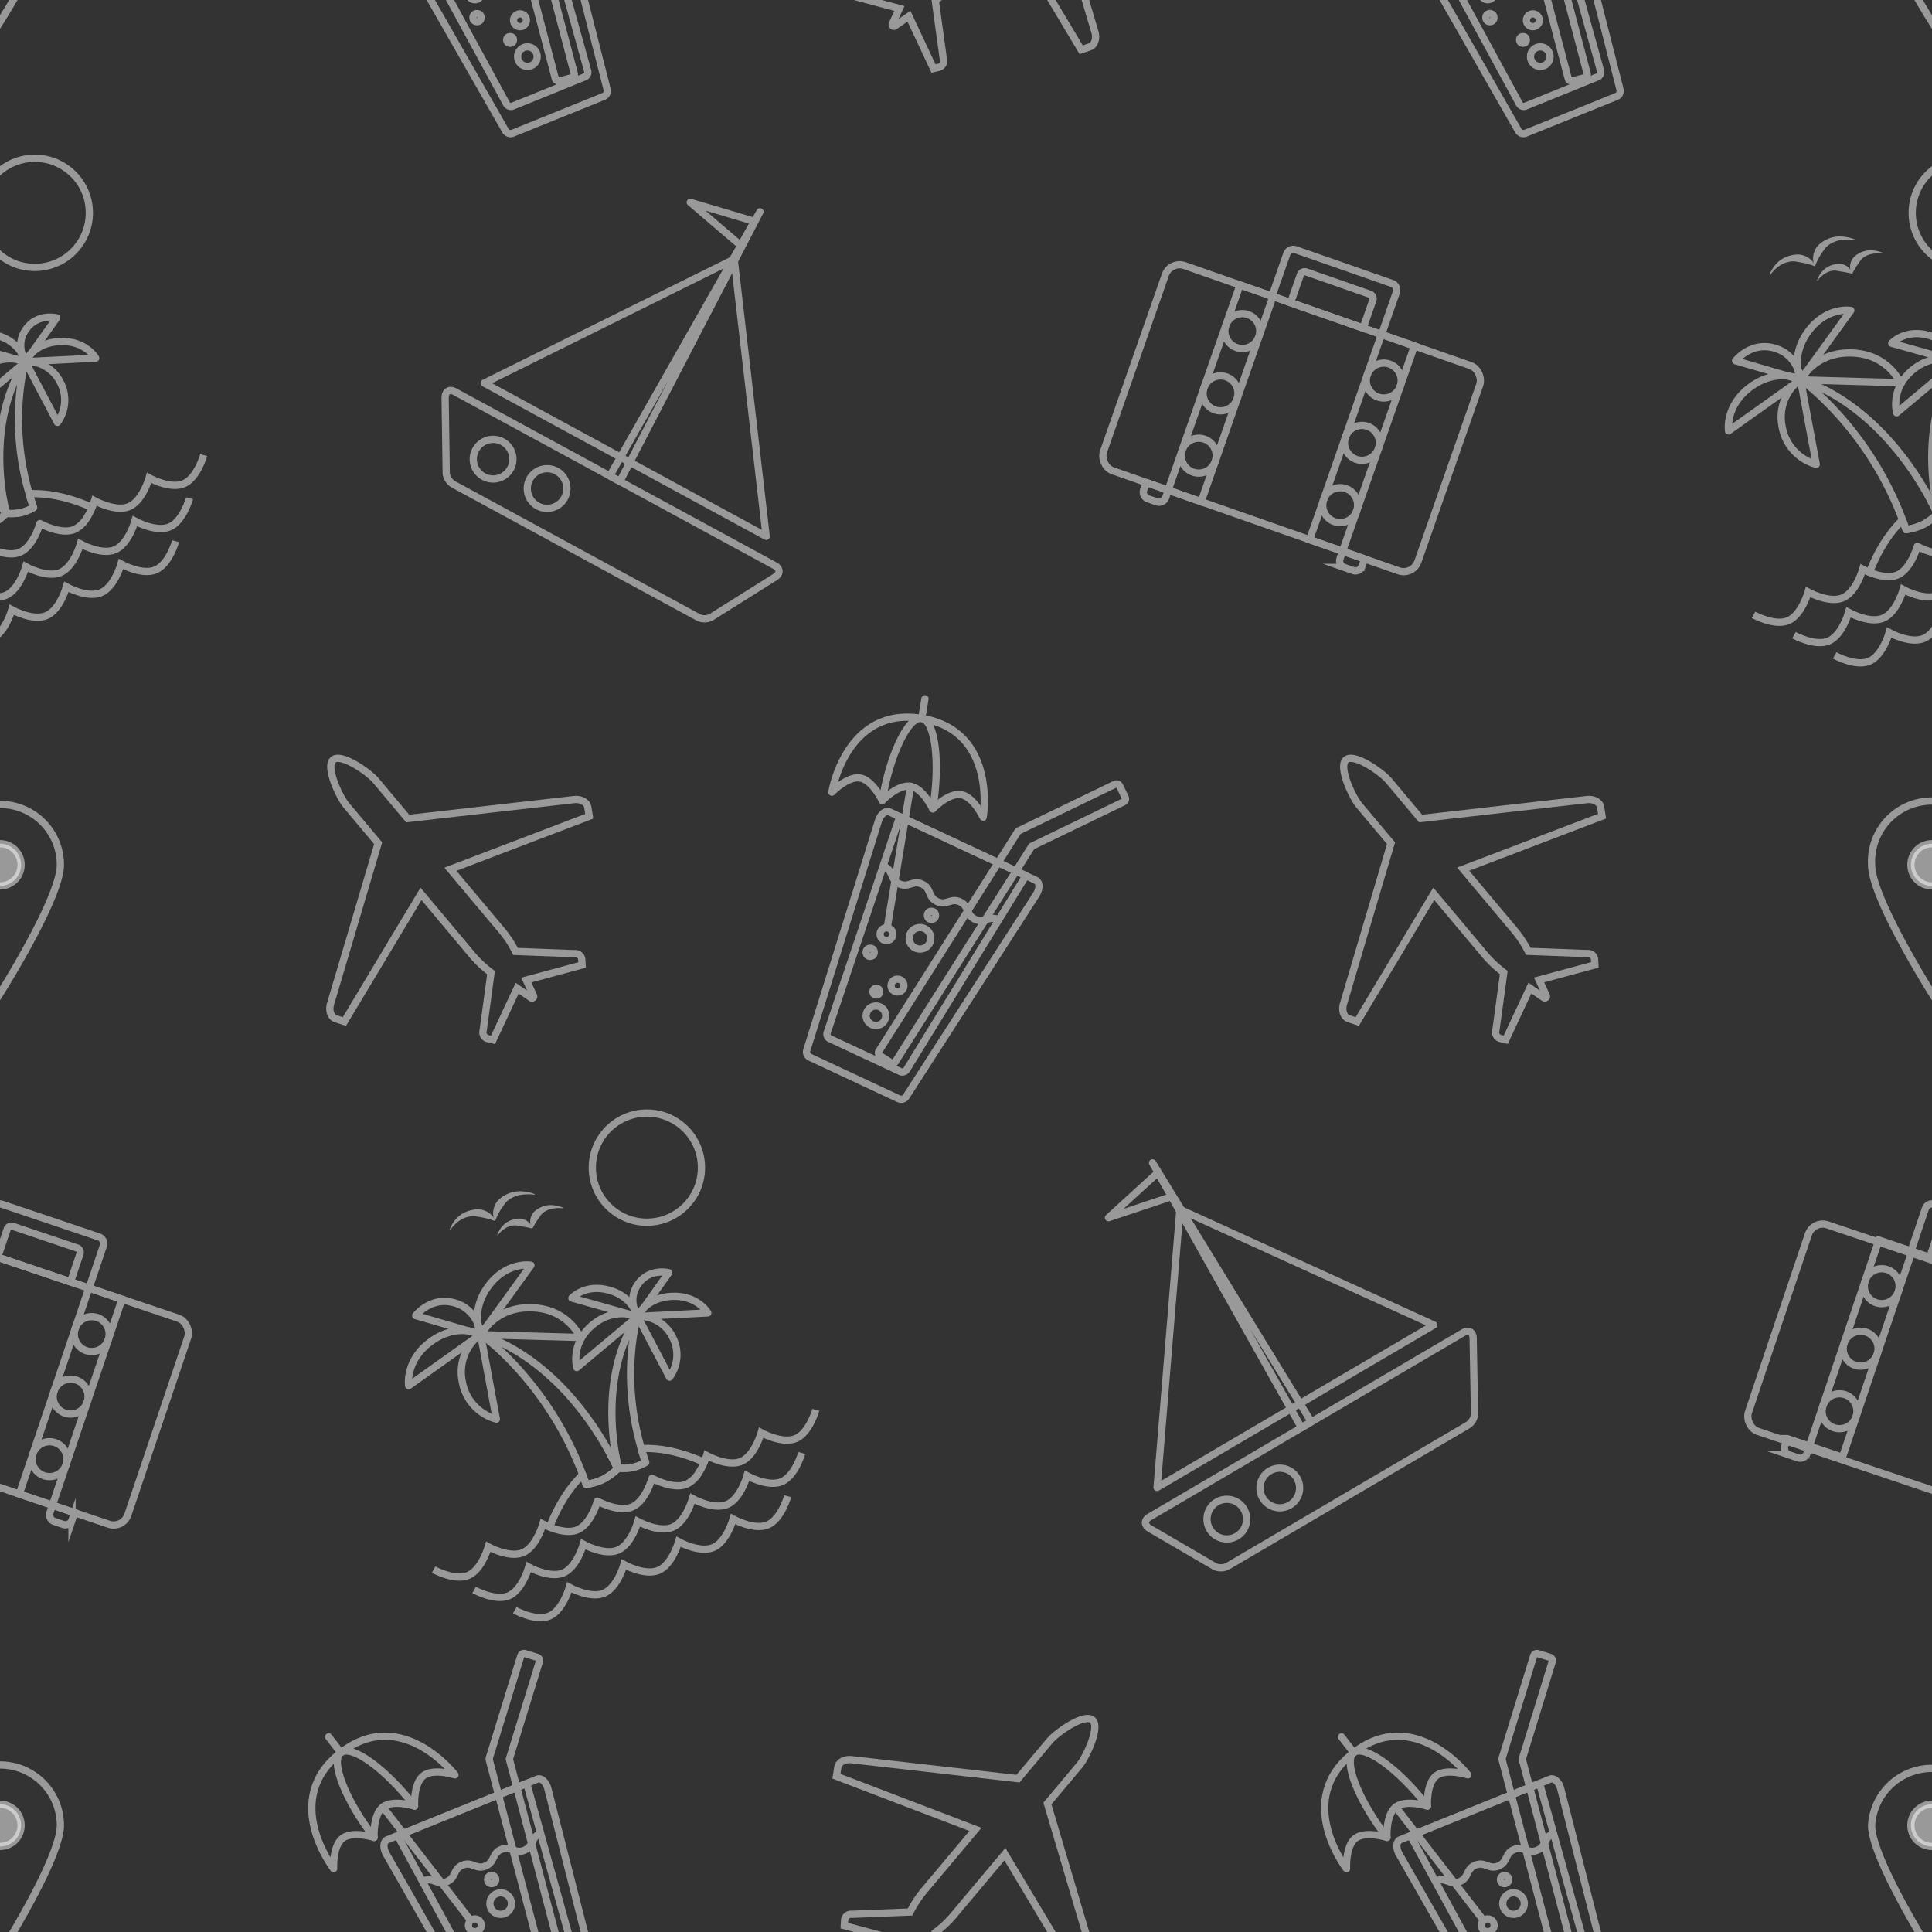 <svg xmlns="http://www.w3.org/2000/svg" viewBox="0 0 800 800"><rect x="0" y="0" width="800" height="800" fill="#333333" stroke="none"/><defs><style>.cls-1,.cls-3,.cls-4{fill:none;}.cls-1,.cls-3,.cls-4,.cls-6{stroke:#fff;stroke-width:3px;}.cls-1,.cls-3,.cls-6{stroke-miterlimit:10;}.cls-1,.cls-2,.cls-6{opacity:0.5;}.cls-4{stroke-linecap:round;stroke-linejoin:round;}.cls-5,.cls-6{fill:#fff;}</style></defs><title>2wтуризм</title><g id="Слой_1" data-name="Слой 1"><path class="cls-1" d="M243.38,334.24,244,338l-57.5,21.94,20.68,24.65a44.53,44.53,0,0,1,6.27,9.37l24.5.93a2.64,2.64,0,0,1,2.94,2.26l.14,2.43-23.1,6.23c1.21,2.62,2.26,4.93,3,6.52a.69.69,0,0,1-1,.85c-1.41-1-3.46-2.38-5.79-4l-10,21.4-2.37-.56a2.65,2.65,0,0,1-1.71-3.29l3.26-24a46,46,0,0,1-8.31-7.93l-20.69-24.66L142.6,423,139,421.8c-2-.67-2.93-3.4-2.13-6.1l19.72-66.54-13.2-15.73c-2.83-3.37-8.77-16-5.4-18.83s14.78,5.21,17.62,8.58l13.22,15.76,68.88-7.85C240.55,330.77,243.07,332.19,243.38,334.24Z"/><path class="cls-1" d="M662.79,334.24l.58,3.72-57.5,21.94,20.67,24.65a44.44,44.44,0,0,1,6.28,9.37l24.5.93a2.65,2.65,0,0,1,2.94,2.26l.14,2.43-23.11,6.23c1.22,2.62,2.27,4.93,3,6.52a.69.69,0,0,1-1,.85c-1.42-1-3.47-2.38-5.8-4l-10,21.4-2.36-.56a2.65,2.65,0,0,1-1.72-3.29l3.26-24a46.35,46.35,0,0,1-8.31-7.93l-20.68-24.66L562,423l-3.57-1.21c-2-.67-2.92-3.4-2.12-6.1L576,349.16l-13.2-15.73c-2.83-3.37-8.77-16-5.39-18.83s14.78,5.21,17.61,8.58l13.22,15.76,68.88-7.85C660,330.77,662.47,332.19,662.79,334.24Z"/><path class="cls-1" d="M451.26,819.39l-3.57,1.21L416.1,767.78l-20.68,24.64a44.48,44.48,0,0,1-8.14,7.81l3.34,24.29a2.65,2.65,0,0,1-1.72,3.29l-2.36.56L376.38,806.7c-2.37,1.65-4.46,3.08-5.89,4.07a.69.69,0,0,1-1-.86c.71-1.56,1.74-3.82,2.93-6.4l-22.81-6.14.14-2.43a2.65,2.65,0,0,1,2.94-2.26l24.16-.95a46.9,46.9,0,0,1,6.37-9.56l20.69-24.65-57.56-22,.58-3.72c.32-2.05,2.84-3.47,5.64-3.15l68.95,7.86,13.19-15.73c2.84-3.38,14.24-11.42,17.62-8.59s-2.57,15.47-5.4,18.84l-13.22,15.76,19.69,66.47C454.19,816,453.22,818.72,451.26,819.39Z"/><path class="cls-1" d="M451.26,19.39l-3.57,1.21L416.1-32.22,395.42-7.58A44.48,44.48,0,0,1,387.28.23l3.34,24.29a2.64,2.64,0,0,1-1.72,3.29l-2.36.56L376.38,6.7c-2.37,1.65-4.46,3.08-5.89,4.07a.69.69,0,0,1-1-.86c.71-1.56,1.74-3.82,2.93-6.4L349.59-2.63l.14-2.43a2.65,2.65,0,0,1,2.94-2.26l24.16-.95a46.9,46.9,0,0,1,6.37-9.56l20.69-24.65-57.56-22,.58-3.72c.32-2,2.84-3.47,5.64-3.15l68.95,7.86,13.19-15.73c2.84-3.38,14.24-11.42,17.62-8.59s-2.57,15.47-5.4,18.84L433.69-53.18l19.69,66.47C454.19,16,453.22,18.72,451.26,19.39Z"/></g><g id="Слой_2" data-name="Слой 2"><g class="cls-2"><rect class="cls-3" x="-68.96" y="523.43" width="137.92" height="90.02" rx="6.24" transform="translate(181.79 29.85) rotate(18.65)"/><path class="cls-3" d="M-3.63,504.88H38.65a2.89,2.89,0,0,1,2.89,2.89v18.49a0,0,0,0,1,0,0H-6.52a0,0,0,0,1,0,0V507.77A2.89,2.89,0,0,1-3.63,504.88Z" transform="translate(165.8 21.48) rotate(18.65)"/><path class="cls-3" d="M2.37,511.92h28a1.91,1.91,0,0,1,1.91,1.91v12.23a0,0,0,0,1,0,0H.45a0,0,0,0,1,0,0V513.83a1.91,1.91,0,0,1,1.91-1.91Z" transform="translate(166.84 22.03) rotate(18.65)"/><rect class="cls-3" x="22.01" y="533.3" width="14.47" height="90.02" transform="translate(186.48 21.02) rotate(18.65)"/><circle class="cls-3" cx="37.98" cy="552.42" r="7.23"/><circle class="cls-3" cx="20.5" cy="604.21" r="7.23"/><circle class="cls-3" cx="29.24" cy="578.31" r="7.23"/><path class="cls-3" d="M20.47,624.66h9.65a0,0,0,0,1,0,0v3.22a2.89,2.89,0,0,1-2.89,2.89H23.37a2.89,2.89,0,0,1-2.89-2.89v-3.22a0,0,0,0,1,0,0Z" transform="translate(202.07 24.88) rotate(18.65)"/></g><g class="cls-2"><rect class="cls-3" x="731.04" y="523.43" width="137.92" height="90.02" rx="6.24" transform="matrix(0.95, 0.32, -0.32, 0.95, 223.81, -225.99)"/><path class="cls-3" d="M796.37,504.88h42.28a2.89,2.89,0,0,1,2.89,2.89v18.49a0,0,0,0,1,0,0H793.48a0,0,0,0,1,0,0V507.77A2.89,2.89,0,0,1,796.37,504.88Z" transform="translate(207.82 -234.37) rotate(18.65)"/><path class="cls-3" d="M802.37,511.92h28a1.91,1.91,0,0,1,1.91,1.91v12.23a0,0,0,0,1,0,0h-31.8a0,0,0,0,1,0,0V513.83a1.91,1.91,0,0,1,1.91-1.91Z" transform="translate(208.85 -233.82) rotate(18.65)"/><rect class="cls-3" x="763.22" y="513.46" width="14.47" height="90.02" transform="translate(219.06 -217.07) rotate(18.65)"/><circle class="cls-3" cx="779.19" cy="532.58" r="7.23"/><circle class="cls-3" cx="761.71" cy="584.36" r="7.23"/><circle class="cls-3" cx="770.45" cy="558.47" r="7.23"/><path class="cls-3" d="M738.83,597.1h9.65a0,0,0,0,1,0,0v3.22a2.89,2.89,0,0,1-2.89,2.89h-3.86a2.89,2.89,0,0,1-2.89-2.89V597.1A0,0,0,0,1,738.83,597.1Z" transform="translate(230.99 -206.31) rotate(18.65)"/></g><g class="cls-2"><rect class="cls-3" x="465.86" y="128.17" width="137.92" height="90.02" rx="6.24" transform="translate(87.19 -166.89) rotate(19.28)"/><path class="cls-3" d="M531.78,109.81h42.28a2.89,2.89,0,0,1,2.89,2.89v18.49a0,0,0,0,1,0,0H528.88a0,0,0,0,1,0,0V112.71A2.89,2.89,0,0,1,531.78,109.81Z" transform="translate(70.81 -175.82) rotate(19.28)"/><path class="cls-3" d="M537.74,116.84h28a1.91,1.91,0,0,1,1.91,1.91V131a0,0,0,0,1,0,0h-31.8a0,0,0,0,1,0,0V118.76A1.91,1.91,0,0,1,537.74,116.84Z" transform="translate(71.87 -175.23) rotate(19.28)"/><rect class="cls-3" x="498.16" y="117.88" width="14.47" height="90.02" transform="translate(82.14 -157.75) rotate(19.28)"/><circle class="cls-3" cx="514.41" cy="137.09" r="7.23"/><circle class="cls-3" cx="496.37" cy="188.68" r="7.23"/><circle class="cls-3" cx="505.39" cy="162.89" r="7.23"/><rect class="cls-3" x="556.73" y="138.37" width="14.47" height="90.02" transform="translate(92.19 -175.94) rotate(19.28)"/><circle class="cls-3" cx="572.98" cy="157.58" r="7.23"/><circle class="cls-3" cx="554.94" cy="209.17" r="7.23"/><circle class="cls-3" cx="563.96" cy="183.38" r="7.23"/><path class="cls-3" d="M473.32,201.22H483a0,0,0,0,1,0,0v3.22a2.89,2.89,0,0,1-2.89,2.89h-3.86a2.89,2.89,0,0,1-2.89-2.89v-3.22a0,0,0,0,1,0,0Z" transform="translate(94.27 -146.43) rotate(19.28)"/><path class="cls-3" d="M554.65,229.67h9.65a0,0,0,0,1,0,0v3.22a2.89,2.89,0,0,1-2.89,2.89h-3.86a2.89,2.89,0,0,1-2.89-2.89v-3.22A0,0,0,0,1,554.65,229.67Z" transform="translate(108.23 -171.69) rotate(19.28)"/></g></g><g id="Слой_3" data-name="Слой 3"><g class="cls-2"><path class="cls-4" d="M10.43,149.83s0,.06,0,.12h0c-.54,1.89-6.9,25.44,1.66,54.54.2.66.39,1.31.6,2,.39,1.21.79,2.44,1.23,3.67a19.6,19.6,0,0,1-5.5,2.18,21.12,21.12,0,0,1-5.79.22s-.37-1.34-.83-3.7c-.13-.65-.27-1.39-.41-2.19C-.56,195.46-2.81,170.41,10.3,150h0Z"/><path class="cls-4" d="M10.54,149.83l-25.18,21.09s-2.81-9.83,6.53-17.66S10.54,149.83,10.54,149.83Z"/><path class="cls-4" d="M23.77,174.89l-13.28-25.2a15.36,15.36,0,0,1,14.39,8.44A15.64,15.64,0,0,1,23.77,174.89Z"/><path class="cls-4" d="M39.63,148.3l-29.15,1.47s3.31-7.79,14.13-8.34S39.63,148.3,39.63,148.3Z"/><path class="cls-4" d="M23.46,131.61,10.54,149.77s-4.57-6.71.22-13.45S23.46,131.61,23.46,131.61Z"/><path class="cls-4" d="M10.43,149.78l-27.09-7.64s5.43-6.09,15.48-3.25S10.43,149.78,10.43,149.78Z"/><path class="cls-4" d="M2.24,212.87a26.52,26.52,0,0,1-5.87,4.3,24.54,24.54,0,0,1-7.12,2.13c-.35-1-.7-2-1.07-3-.12-.33-.24-.66-.37-1-14-37.29-39.92-56.52-42-58l-.13-.1.29.1h0c29.78,10.22,47.25,38.15,53.55,50.07.35.66.66,1.27,1,1.83C1.66,211.51,2.24,212.87,2.24,212.87Z"/><path class="cls-3" d="M38.14,210.12a29.29,29.29,0,0,0,1-2.79s8.64,4.8,14.29,2.44,8.31-11.89,8.31-11.89,8.65,4.8,14.3,2.44,8.31-11.88,8.31-11.88"/><path class="cls-3" d="M-57.14,263s8.64,4.8,14.3,2.44,8.3-11.89,8.3-11.89,8.65,4.8,14.3,2.44,8.31-11.88,8.31-11.88,8.64,4.79,14.29,2.43,8.31-11.88,8.31-11.88,8.65,4.8,14.3,2.43,8.31-11.88,8.31-11.88,8.64,4.8,14.29,2.44,8.31-11.89,8.31-11.89,8.65,4.8,14.3,2.44,8.31-11.89,8.31-11.89"/><path class="cls-3" d="M-40.31,271.38s8.64,4.8,14.29,2.44,8.31-11.89,8.31-11.89,8.64,4.8,14.29,2.44,8.31-11.89,8.31-11.89,8.65,4.8,14.3,2.44S27.5,243,27.5,243s8.64,4.8,14.29,2.43,8.31-11.88,8.31-11.88,8.64,4.8,14.3,2.44,8.31-11.89,8.31-11.89"/><path class="cls-4" d="M38.14,210.12a28.22,28.22,0,0,1-2.22,4.31,12,12,0,0,1-5.1,4.79c-5.65,2.36-14.3-2.44-14.3-2.44s-2.65,9.52-8.31,11.89-14.29-2.44-14.29-2.44-2.66,9.52-8.31,11.88c-3.61,1.51-8.44.1-11.46-1.12,2.27-6,6.52-14.75,13.66-21.69.13.32.25.65.37,1,.37,1,.72,2,1.07,3a24.54,24.54,0,0,0,7.12-2.13,26.52,26.52,0,0,0,5.87-4.3S1.66,211.51.5,209.2c-.29-.56-.6-1.17-.95-1.83.59-.26,1.2-.49,1.81-.72.14.8.28,1.54.41,2.19.46,2.36.83,3.7.83,3.7a21.12,21.12,0,0,0,5.79-.22,19.6,19.6,0,0,0,5.5-2.18c-.44-1.23-.84-2.46-1.23-3.67-.21-.66-.4-1.31-.6-2C19.43,204.1,28.07,205.66,38.14,210.12Z"/><circle class="cls-4" cx="14.4" cy="88.13" r="22.6"/></g><g class="cls-2"><path class="cls-4" d="M810.43,149.83s0,.06,0,.12h0c-.54,1.89-6.9,25.44,1.66,54.54.2.66.39,1.31.6,2,.39,1.21.79,2.44,1.23,3.67a19.6,19.6,0,0,1-5.5,2.18,21.12,21.12,0,0,1-5.79.22s-.37-1.34-.83-3.7c-.13-.65-.27-1.39-.41-2.19-1.92-11.19-4.17-36.24,8.94-56.62h0Z"/><path class="cls-4" d="M810.54,149.83l-25.18,21.09s-2.81-9.83,6.53-17.66S810.54,149.83,810.54,149.83Z"/><path class="cls-4" d="M810.43,149.78l-27.09-7.64s5.43-6.09,15.48-3.25S810.43,149.78,810.43,149.78Z"/><path class="cls-4" d="M802.24,212.87a26.52,26.52,0,0,1-5.87,4.3,24.54,24.54,0,0,1-7.12,2.13c-.35-1-.7-2-1.07-3-.12-.33-.24-.66-.37-1-14-37.29-39.92-56.52-42-58l-.13-.1.29.1h0c29.78,10.22,47.25,38.15,53.55,50.07.35.66.66,1.27,1,1.83C801.66,211.51,802.24,212.87,802.24,212.87Z"/><path class="cls-4" d="M745.6,157.29l41.22,1.17s-4.89-11.88-20.19-12.31S745.6,157.29,745.6,157.29Z"/><path class="cls-4" d="M752.07,192.28l-6.53-35.17a19.27,19.27,0,0,0-7.6,19.52A19.62,19.62,0,0,0,752.07,192.28Z"/><path class="cls-4" d="M715.75,178.43l29.86-21.24s-9.33-5.1-20.41,2.78S715.75,178.43,715.75,178.43Z"/><path class="cls-4" d="M718.69,149.4l26.86,7.83s-.73-10.17-10.7-13.07S718.69,149.4,718.69,149.4Z"/><path class="cls-4" d="M745.67,157.16l20.72-28.62s-10.08-1.77-17.77,8.85S745.67,157.16,745.67,157.16Z"/><path class="cls-3" d="M726.11,254.57s8.64,4.8,14.29,2.44,8.31-11.88,8.31-11.88,8.64,4.79,14.3,2.43a7.44,7.44,0,0,0,1.12-.58c4.88-3,7.18-11.3,7.18-11.3a27.87,27.87,0,0,0,2.84,1.31"/><path class="cls-3" d="M742.86,263s8.64,4.8,14.3,2.44,8.3-11.89,8.3-11.89,8.65,4.8,14.3,2.44,8.31-11.88,8.31-11.88,8.64,4.79,14.29,2.43,8.31-11.88,8.31-11.88,8.65,4.8,14.3,2.43,8.31-11.88,8.31-11.88,8.64,4.8,14.29,2.44,8.31-11.89,8.31-11.89,8.65,4.8,14.3,2.44,8.31-11.89,8.31-11.89"/><path class="cls-3" d="M759.69,271.38s8.64,4.8,14.29,2.44,8.31-11.89,8.31-11.89,8.64,4.8,14.29,2.44,8.31-11.89,8.31-11.89,8.65,4.8,14.3,2.44S827.5,243,827.5,243s8.64,4.8,14.29,2.43,8.31-11.88,8.31-11.88,8.64,4.8,14.3,2.44,8.31-11.89,8.31-11.89"/><path class="cls-4" d="M838.14,210.12a28.22,28.22,0,0,1-2.22,4.31,12,12,0,0,1-5.1,4.79c-5.65,2.36-14.3-2.44-14.3-2.44s-2.65,9.52-8.31,11.89-14.29-2.44-14.29-2.44-2.66,9.52-8.31,11.88c-3.61,1.51-8.44.1-11.46-1.12,2.27-6,6.52-14.75,13.66-21.69.13.32.25.65.37,1,.37,1,.72,2,1.07,3a24.54,24.54,0,0,0,7.12-2.13,26.52,26.52,0,0,0,5.87-4.3s-.58-1.36-1.74-3.67c-.29-.56-.6-1.17-1-1.83.59-.26,1.2-.49,1.81-.72.14.8.28,1.54.41,2.19.46,2.36.83,3.7.83,3.7a21.12,21.12,0,0,0,5.79-.22,19.6,19.6,0,0,0,5.5-2.18c-.44-1.23-.84-2.46-1.23-3.67-.21-.66-.4-1.31-.6-2C819.43,204.1,828.07,205.66,838.14,210.12Z"/><circle class="cls-4" cx="814.4" cy="88.13" r="22.6"/><path class="cls-5" d="M732.73,113.76a14.36,14.36,0,0,1,3.09-4.84,11.5,11.5,0,0,1,5.18-3,11,11,0,0,1,1.51-.35,10.07,10.07,0,0,1,1.56-.18,7.59,7.59,0,0,1,3.09.51,8,8,0,0,1,4.46,4.08.17.17,0,0,1-.21.22,34.44,34.44,0,0,0-5.11-1.42c-.8-.14-1.57-.3-2.37-.42a6.25,6.25,0,0,0-1.22-.14l-.62,0c-.2,0-.4,0-.61.07a10.72,10.72,0,0,0-4.7,1.81A14.81,14.81,0,0,0,733,113.9a.16.16,0,0,1-.21,0A.16.16,0,0,1,732.73,113.76Z"/><path class="cls-5" d="M751.36,110.08a7.9,7.9,0,0,1,.08-6.27l.35-.75c.13-.25.31-.46.46-.7a7.65,7.65,0,0,1,.51-.65l.6-.58a13.47,13.47,0,0,1,2.7-1.82,12.46,12.46,0,0,1,6-1.39,18.24,18.24,0,0,1,5.83,1.13.14.14,0,0,1,.09.19.17.17,0,0,1-.16.1h0a20.06,20.06,0,0,0-5.64.07,11.9,11.9,0,0,0-4.91,2,7.79,7.79,0,0,0-1.78,1.8,9.69,9.69,0,0,0-.72,1,12.24,12.24,0,0,0-.7,1,26.1,26.1,0,0,0-2.44,4.88.16.16,0,0,1-.21.1A.2.2,0,0,1,751.36,110.08Z"/><path class="cls-5" d="M752.45,116a10.84,10.84,0,0,1,2.29-3.84,8.9,8.9,0,0,1,4-2.45,7.67,7.67,0,0,1,1.19-.3,8.62,8.62,0,0,1,1.24-.18,5.44,5.44,0,0,1,2.46.41,5.72,5.72,0,0,1,3.35,3.44.16.16,0,0,1-.11.21.17.17,0,0,1-.1,0c-1.58-.34-2.79-.62-4-.78-.59-.08-1.15-.2-1.74-.31a4.46,4.46,0,0,0-.89-.14,3.15,3.15,0,0,0-.92,0,8.11,8.11,0,0,0-3.56,1.25,11.24,11.24,0,0,0-3,2.83.15.15,0,0,1-.27-.14Z"/><path class="cls-5" d="M766.77,113.2a5.77,5.77,0,0,1-.22-5l.28-.6a6.49,6.49,0,0,1,.36-.55,4.87,4.87,0,0,1,.89-1,11.12,11.12,0,0,1,2.19-1.4,9.72,9.72,0,0,1,4.77-1,14,14,0,0,1,4.5,1,.15.15,0,0,1,.08.2.13.13,0,0,1-.15.09h0a15.85,15.85,0,0,0-4.32.2,8.87,8.87,0,0,0-3.64,1.57,5.15,5.15,0,0,0-1.26,1.38c-.18.25-.36.49-.51.74a7.57,7.57,0,0,0-.52.74,28.51,28.51,0,0,0-2.15,3.59.18.18,0,0,1-.23.08A.23.23,0,0,1,766.77,113.2Z"/></g><g class="cls-2"><path class="cls-4" d="M263.89,545.19s0,.06,0,.12h0c-.54,1.9-6.9,25.45,1.66,54.55l.6,2c.39,1.21.79,2.44,1.23,3.67a19.6,19.6,0,0,1-5.5,2.18,21.12,21.12,0,0,1-5.79.22s-.37-1.34-.83-3.7c-.13-.65-.27-1.39-.41-2.19-1.92-11.19-4.17-36.24,8.94-56.62h0Z"/><path class="cls-4" d="M264,545.19l-25.18,21.09s-2.81-9.83,6.53-17.66S264,545.19,264,545.19Z"/><path class="cls-4" d="M277.24,570.25,264,545.05a15.35,15.35,0,0,1,14.39,8.44A15.65,15.65,0,0,1,277.24,570.25Z"/><path class="cls-4" d="M293.09,543.65l-29.15,1.48s3.31-7.79,14.13-8.34S293.09,543.65,293.09,543.65Z"/><path class="cls-4" d="M276.92,527,264,545.13s-4.57-6.71.22-13.45S276.92,527,276.92,527Z"/><path class="cls-4" d="M263.89,545.14l-27.08-7.64s5.42-6.09,15.47-3.25S263.89,545.14,263.89,545.14Z"/><path class="cls-4" d="M255.7,608.23a26.52,26.52,0,0,1-5.87,4.3,24.54,24.54,0,0,1-7.12,2.13c-.35-1-.7-2-1.07-3-.12-.33-.24-.66-.37-1-14-37.28-39.92-56.51-42-58l-.13-.1.29.1h0c29.78,10.22,47.25,38.15,53.55,50.07.35.66.67,1.27,1,1.83C255.13,606.87,255.7,608.23,255.7,608.23Z"/><path class="cls-4" d="M199.06,552.65l41.22,1.17s-4.89-11.88-20.19-12.31S199.06,552.65,199.06,552.65Z"/><path class="cls-4" d="M205.53,587.64,199,552.47A19.27,19.27,0,0,0,191.4,572,19.62,19.62,0,0,0,205.53,587.64Z"/><path class="cls-4" d="M169.21,573.79l29.86-21.24s-9.32-5.11-20.41,2.78S169.21,573.79,169.21,573.79Z"/><path class="cls-4" d="M172.15,544.76,199,552.59s-.73-10.17-10.7-13.08S172.15,544.76,172.15,544.76Z"/><path class="cls-4" d="M199.13,552.52l20.72-28.62s-10.07-1.77-17.77,8.85S199.13,552.52,199.13,552.52Z"/><path class="cls-3" d="M179.57,649.93s8.64,4.8,14.29,2.44,8.31-11.89,8.31-11.89,8.65,4.8,14.3,2.44a8.5,8.5,0,0,0,1.12-.58c4.88-3,7.19-11.3,7.19-11.3a29.72,29.72,0,0,0,2.83,1.31"/><path class="cls-3" d="M291.6,605.48a29.29,29.29,0,0,0,1-2.79s8.64,4.8,14.29,2.44,8.31-11.89,8.31-11.89,8.65,4.8,14.3,2.44,8.31-11.88,8.31-11.88"/><path class="cls-3" d="M196.32,658.35s8.65,4.8,14.3,2.44,8.3-11.89,8.3-11.89,8.65,4.8,14.3,2.44,8.31-11.89,8.31-11.89,8.64,4.8,14.29,2.44S264.13,630,264.13,630s8.65,4.8,14.3,2.43,8.31-11.88,8.31-11.88,8.64,4.8,14.29,2.44,8.31-11.89,8.31-11.89,8.65,4.8,14.3,2.44S332,601.66,332,601.66"/><path class="cls-3" d="M213.15,666.74s8.64,4.8,14.29,2.44,8.31-11.89,8.31-11.89,8.64,4.8,14.29,2.44,8.31-11.89,8.31-11.89,8.65,4.8,14.3,2.44S281,638.4,281,638.4s8.64,4.79,14.29,2.43S303.56,629,303.56,629s8.65,4.8,14.3,2.43,8.31-11.88,8.31-11.88"/><path class="cls-4" d="M291.6,605.48a28.09,28.09,0,0,1-2.21,4.31,12.12,12.12,0,0,1-5.11,4.79c-5.65,2.36-14.3-2.44-14.3-2.44s-2.65,9.52-8.3,11.88-14.3-2.43-14.3-2.43-2.66,9.52-8.31,11.88c-3.61,1.51-8.44.1-11.46-1.12,2.27-6,6.52-14.76,13.66-21.7.13.33.25.66.37,1,.37,1,.72,2,1.07,3a24.54,24.54,0,0,0,7.12-2.13,26.52,26.52,0,0,0,5.87-4.3s-.57-1.36-1.74-3.67c-.28-.56-.6-1.17-1-1.83.59-.26,1.2-.5,1.81-.72.14.8.28,1.54.41,2.19.46,2.36.83,3.7.83,3.7a21.12,21.12,0,0,0,5.79-.22,19.6,19.6,0,0,0,5.5-2.18c-.44-1.23-.84-2.46-1.23-3.67l-.6-2C272.9,599.46,281.53,601,291.6,605.48Z"/><circle class="cls-4" cx="267.86" cy="483.49" r="22.6"/><path class="cls-5" d="M186.2,509.12a14.18,14.18,0,0,1,3.08-4.84,11.61,11.61,0,0,1,5.18-3,11,11,0,0,1,1.51-.34,9.09,9.09,0,0,1,1.56-.18,7.53,7.53,0,0,1,3.09.51,7.93,7.93,0,0,1,4.46,4.08.17.17,0,0,1-.21.22,33.48,33.48,0,0,0-5.1-1.42c-.81-.14-1.58-.3-2.38-.42a6.25,6.25,0,0,0-1.22-.14l-.61,0c-.21,0-.41.05-.62.07a10.72,10.72,0,0,0-4.7,1.81,14.66,14.66,0,0,0-3.78,3.83.17.17,0,0,1-.21,0A.14.14,0,0,1,186.2,509.12Z"/><path class="cls-5" d="M204.82,505.44a7.9,7.9,0,0,1,.08-6.27l.35-.75c.14-.25.31-.47.46-.7a6.34,6.34,0,0,1,.51-.65l.6-.58a13.47,13.47,0,0,1,2.7-1.82,12.46,12.46,0,0,1,6-1.39,18.51,18.51,0,0,1,5.83,1.12.16.16,0,0,1,.09.2.16.16,0,0,1-.15.1h0a20.06,20.06,0,0,0-5.64.07,11.76,11.76,0,0,0-4.91,2,7.6,7.6,0,0,0-1.78,1.8,9.69,9.69,0,0,0-.72,1,10.78,10.78,0,0,0-.7,1,26.1,26.1,0,0,0-2.44,4.88.15.15,0,0,1-.21.09A.14.14,0,0,1,204.82,505.44Z"/><path class="cls-5" d="M205.91,511.37a10.84,10.84,0,0,1,2.29-3.84,8.9,8.9,0,0,1,4-2.45,8.29,8.29,0,0,1,1.19-.3,7.41,7.41,0,0,1,1.24-.18,5.57,5.57,0,0,1,2.46.4,5.75,5.75,0,0,1,3.35,3.44.17.17,0,0,1-.11.22h-.09c-1.59-.34-2.8-.62-4-.78-.59-.08-1.15-.2-1.74-.31a4.46,4.46,0,0,0-.89-.14,3.15,3.15,0,0,0-.92,0,8.11,8.11,0,0,0-3.56,1.25,11.24,11.24,0,0,0-3,2.83.17.17,0,0,1-.22,0A.16.16,0,0,1,205.91,511.37Z"/><path class="cls-5" d="M220.23,508.56a5.77,5.77,0,0,1-.22-5l.28-.6a6.49,6.49,0,0,1,.36-.55,4.87,4.87,0,0,1,.89-1,11.12,11.12,0,0,1,2.19-1.4,9.74,9.74,0,0,1,4.77-1,14,14,0,0,1,4.5,1,.14.14,0,0,1,.08.2.15.15,0,0,1-.15.09h0a15.39,15.39,0,0,0-4.31.2A8.86,8.86,0,0,0,225,502.1a5.32,5.32,0,0,0-1.26,1.38c-.18.25-.36.49-.51.74a7.57,7.57,0,0,0-.52.74,28.51,28.51,0,0,0-2.15,3.59.17.17,0,0,1-.23.07A.14.14,0,0,1,220.23,508.56Z"/></g></g><g id="Слой_4" data-name="Слой 4"><g class="cls-2"><path class="cls-4" d="M250,39.9,212.27,55.17a2.42,2.42,0,0,1-2.93-1L160-32.2c-1.47-2.58-1.3-5.3.41-6l62-25.07c1.71-.69,3.72,1.15,4.46,4L251.41,37.1A2.44,2.44,0,0,1,250,39.9Z"/><path class="cls-4" d="M242.34,31.73,212.12,44a2.09,2.09,0,0,1-2.46-1.13l-45-82.73,53.46-21.63,25.19,90.75A2.1,2.1,0,0,1,242.34,31.73Z"/><path class="cls-4" d="M223.34-112,210.91-71.55l26.88,102a1.4,1.4,0,0,1-1,1.71l-5.14,1.35a1.4,1.4,0,0,1-1.71-1L202.65-71.09l0-.14h0a1.39,1.39,0,0,1,0-.88l13-42.23a1.41,1.41,0,0,1,1.75-.93l5.07,1.56A1.4,1.4,0,0,1,223.34-112Z"/><circle class="cls-4" cx="197.52" cy="7.29" r="1.68"/><circle class="cls-4" cx="218.39" cy="23.44" r="4.06"/><circle class="cls-4" cx="211.22" cy="16.53" r="1.4"/><circle class="cls-4" cx="215.31" cy="8.39" r="2.66"/><circle class="cls-4" cx="196.63" cy="-2.76" r="2.66"/></g><g class="cls-2"><path class="cls-4" d="M669.44,39.9,631.68,55.17a2.44,2.44,0,0,1-2.94-1L579.41-32.2c-1.47-2.58-1.3-5.3.41-6l62-25.07c1.71-.69,3.72,1.15,4.45,4L670.82,37.1A2.45,2.45,0,0,1,669.44,39.9Z"/><path class="cls-4" d="M661.74,31.73,631.53,44a2.09,2.09,0,0,1-2.46-1.13l-45-82.73,53.47-21.63,25.19,90.75A2.1,2.1,0,0,1,661.74,31.73Z"/><path class="cls-4" d="M642.75-112,630.32-71.55l26.88,102a1.41,1.41,0,0,1-1,1.71l-5.14,1.35a1.39,1.39,0,0,1-1.7-1L622.05-71.09a.68.68,0,0,1,0-.14h0a1.39,1.39,0,0,1,0-.88l13-42.23a1.41,1.41,0,0,1,1.75-.93l5.08,1.56A1.41,1.41,0,0,1,642.75-112Z"/><circle class="cls-4" cx="616.93" cy="7.29" r="1.68"/><circle class="cls-4" cx="637.79" cy="23.44" r="4.06"/><circle class="cls-4" cx="630.62" cy="16.53" r="1.4"/><circle class="cls-4" cx="634.72" cy="8.39" r="2.66"/><circle class="cls-4" cx="616.03" cy="-2.76" r="2.66"/></g><g class="cls-2"><path class="cls-4" d="M188.39,734.93s-8.91-2.87-13.09.37-3.63,12.57-3.63,12.57-8.93-2.86-13.12.38-3.65,12.59-3.65,12.59-8.9-2.87-13.09.37-3.65,12.58-3.65,12.58-22.22-28.59,3-48.08S188.39,734.93,188.39,734.93Z"/><path class="cls-4" d="M154.9,760.84c-11.82-15.28-18.26-31.65-13.77-35.13"/><path class="cls-4" d="M171.67,747.87c-11.82-15.28-26-25.64-30.54-22.16"/><line class="cls-4" x1="158.55" y1="748.25" x2="194.7" y2="794.97"/><line class="cls-4" x1="136.08" y1="719.21" x2="141.05" y2="725.63"/><path class="cls-4" d="M250,839.9l-37.76,15.27a2.42,2.42,0,0,1-2.93-1L160,767.8c-1.47-2.58-1.3-5.3.41-6l62-25.07c1.71-.69,3.72,1.15,4.46,4l24.57,96.34A2.44,2.44,0,0,1,250,839.9Z"/><path class="cls-4" d="M242.34,831.73,212.12,844a2.09,2.09,0,0,1-2.46-1.13l-45-82.73,53.46-21.63,25.19,90.75A2.1,2.1,0,0,1,242.34,831.73Z"/><path class="cls-4" d="M223.34,688l-12.43,40.41,26.88,102a1.4,1.4,0,0,1-1,1.71l-5.14,1.35a1.4,1.4,0,0,1-1.71-1l-27.3-103.57,0-.14h0a1.39,1.39,0,0,1,0-.88l13-42.23a1.41,1.41,0,0,1,1.75-.93l5.07,1.56A1.4,1.4,0,0,1,223.34,688Z"/><path class="cls-4" d="M175.44,778.81c4-1.62,5.49,2,9.51.38s2.55-5.25,6.57-6.88,5.48,2,9.5.38,2.55-5.26,6.57-6.88,5.49,2,9.5.37,2.55-5.25,6.57-6.88"/><circle class="cls-4" cx="207.32" cy="788.24" r="4.47"/><circle class="cls-4" cx="203.59" cy="778.29" r="1.68"/><circle class="cls-4" cx="196.63" cy="797.24" r="2.66"/></g><g class="cls-2"><path class="cls-4" d="M607.8,734.93s-8.91-2.87-13.1.37-3.63,12.57-3.63,12.57-8.93-2.86-13.11.38-3.65,12.59-3.65,12.59-8.91-2.87-13.09.37-3.65,12.58-3.65,12.58-22.22-28.59,3-48.08S607.8,734.93,607.8,734.93Z"/><path class="cls-4" d="M574.31,760.84c-11.83-15.28-18.27-31.65-13.77-35.13"/><path class="cls-4" d="M591.07,747.87c-11.82-15.28-26-25.64-30.53-22.16"/><line class="cls-4" x1="577.96" y1="748.25" x2="614.11" y2="794.97"/><line class="cls-4" x1="555.49" y1="719.21" x2="560.45" y2="725.63"/><path class="cls-4" d="M669.44,839.9l-37.76,15.27a2.44,2.44,0,0,1-2.94-1L579.41,767.8c-1.47-2.58-1.3-5.3.41-6l62-25.07c1.71-.69,3.72,1.15,4.45,4l24.58,96.34A2.45,2.45,0,0,1,669.44,839.9Z"/><path class="cls-4" d="M661.74,831.73,631.53,844a2.09,2.09,0,0,1-2.46-1.13l-45-82.73,53.47-21.63,25.19,90.75A2.1,2.1,0,0,1,661.74,831.73Z"/><path class="cls-4" d="M642.75,688l-12.43,40.41,26.88,102a1.41,1.41,0,0,1-1,1.71l-5.14,1.35a1.39,1.39,0,0,1-1.7-1L622.05,728.91a.68.68,0,0,1,0-.14h0a1.39,1.39,0,0,1,0-.88l13-42.23a1.41,1.41,0,0,1,1.75-.93l5.08,1.56A1.41,1.41,0,0,1,642.75,688Z"/><path class="cls-4" d="M594.85,778.81c4-1.62,5.48,2,9.5.38s2.55-5.25,6.57-6.88,5.49,2,9.51.38,2.55-5.26,6.56-6.88,5.49,2,9.51.37,2.55-5.25,6.57-6.88"/><circle class="cls-4" cx="626.72" cy="788.24" r="4.47"/><circle class="cls-4" cx="622.99" cy="778.29" r="1.68"/><circle class="cls-4" cx="616.03" cy="797.24" r="2.66"/></g><g class="cls-2"><path class="cls-4" d="M407.11,338.37s-4-8.48-9.18-9.34-11.68,5.9-11.68,5.9-4-8.49-9.21-9.35-11.71,5.9-11.71,5.9-4-8.48-9.18-9.34-11.7,5.9-11.7,5.9,5.81-35.74,37.24-30.56S407.11,338.37,407.11,338.37Z"/><path class="cls-4" d="M365.33,331.48c3.14-19.06,10.75-34.93,16.36-34"/><path class="cls-4" d="M386.25,334.93c3.14-19.06,1-36.53-4.56-37.45"/><line class="cls-4" x1="377.04" y1="325.58" x2="367.43" y2="383.87"/><line class="cls-4" x1="383.01" y1="289.36" x2="381.69" y2="297.36"/><path class="cls-4" d="M372.2,455l-36.9-17.26a2.42,2.42,0,0,1-1.23-2.86L363.71,340c.89-2.83,3-4.56,4.67-3.78l60.54,28.32c1.67.78,1.7,3.5.09,6l-53.83,83.59A2.43,2.43,0,0,1,372.2,455Z"/><path class="cls-4" d="M372.94,443.78,343.42,430a2.12,2.12,0,0,1-.86-2.57l30-89.29,52.24,24.44-49.31,80.23A2.11,2.11,0,0,1,372.94,443.78Z"/><path class="cls-4" d="M465.25,332.05l-38.06,18.4-56.38,89.11a1.41,1.41,0,0,1-1.93.44l-4.49-2.84a1.41,1.41,0,0,1-.44-1.93l57.28-90.52a.76.76,0,0,1,.08-.11h0a1.4,1.4,0,0,1,.63-.62l39.78-19.24a1.41,1.41,0,0,1,1.87.65l2.31,4.79A1.41,1.41,0,0,1,465.25,332.05Z"/><path class="cls-4" d="M366.15,358.76c3.93,1.84,2.27,5.38,6.2,7.22s5.58-1.71,9.51.13,2.27,5.38,6.19,7.22,5.59-1.72,9.51.12,2.27,5.38,6.2,7.22,5.59-1.71,9.51.13"/><circle class="cls-4" cx="380.95" cy="388.53" r="4.47"/><circle class="cls-4" cx="385.7" cy="379.02" r="1.68"/><circle class="cls-4" cx="360.33" cy="394.32" r="1.68"/><circle class="cls-4" cx="362.71" cy="420.6" r="4.06"/><circle class="cls-4" cx="362.88" cy="410.64" r="1.4"/><circle class="cls-4" cx="371.64" cy="408.1" r="2.66"/><circle class="cls-4" cx="367.08" cy="386.82" r="2.66"/></g></g><g id="Слой_6" data-name="Слой 6"><g class="cls-2"><path class="cls-4" d="M607.69,590.19l-99.1,58.19a6.12,6.12,0,0,1-5.53.3l-27-15.76c-2.24-1.3-2.35-3.44-.18-4.72L606,551.77c2.17-1.28,4-.14,4,2.45l.57,31.3A6,6,0,0,1,607.69,590.19Z"/><circle class="cls-4" cx="508" cy="629.03" r="8.21"/><circle class="cls-4" cx="529.94" cy="616.14" r="8.21"/><polygon class="cls-4" points="477.25 481.51 538.89 591.19 542.98 588.79 477.25 481.51"/><polygon class="cls-4" points="459.01 504.22 485.26 495.46 479.45 485.56 459.01 504.22"/><polygon class="cls-4" points="488.57 500.79 479.12 615.92 593.71 548.64 488.57 500.79"/></g><g class="cls-2"><path class="cls-4" d="M288.88,255.5l-101-54.87a6.09,6.09,0,0,1-3.1-4.58l-.46-31.3c0-2.59,1.74-3.79,3.95-2.59l132.65,72.09c2.21,1.2,2.17,3.35,0,4.72l-26.51,16.64A6,6,0,0,1,288.88,255.5Z"/><circle class="cls-4" cx="204.18" cy="190.14" r="8.21"/><circle class="cls-4" cx="226.54" cy="202.29" r="8.21"/><polygon class="cls-4" points="314.68 87.68 252.53 197.08 256.7 199.34 314.68 87.68"/><polygon class="cls-4" points="285.82 83.78 306.86 101.75 312.35 91.66 285.82 83.78"/><polygon class="cls-4" points="304 107.32 200.5 158.63 317.26 222.09 304 107.32"/></g></g><g id="Слой_8" data-name="Слой 8"><path class="cls-1" d="M825,358.1c0,13.79-25,53.29-25,53.29s-25-39.5-25-53.29a25,25,0,1,1,49.92,0Z"/><circle class="cls-6" cx="800" cy="358.1" r="8.74"/><path class="cls-1" d="M825-44.16c0,13.78-25,53.29-25,53.29s-25-39.51-25-53.29a25,25,0,0,1,25-25A25,25,0,0,1,825-44.16Z"/><path class="cls-1" d="M25-44.16C25-30.38,0,9.13,0,9.13S-25-30.38-25-44.16a25,25,0,0,1,25-25A25,25,0,0,1,25-44.16Z"/><path class="cls-1" d="M25,755.84c0,13.78-25,53.29-25,53.29s-25-39.51-25-53.29a25,25,0,0,1,25-25A25,25,0,0,1,25,755.84Z"/><circle class="cls-6" cy="755.84" r="8.74"/><path class="cls-1" d="M825,755.84c0,13.78-25,53.29-25,53.29s-25-39.51-25-53.29a25,25,0,0,1,49.92,0Z"/><circle class="cls-6" cx="800" cy="755.84" r="8.74"/><path class="cls-1" d="M25,358.1c0,13.79-25,53.29-25,53.29s-25-39.5-25-53.29a25,25,0,0,1,25-25A25,25,0,0,1,25,358.1Z"/><circle class="cls-6" cy="358.1" r="8.74"/></g></svg>
